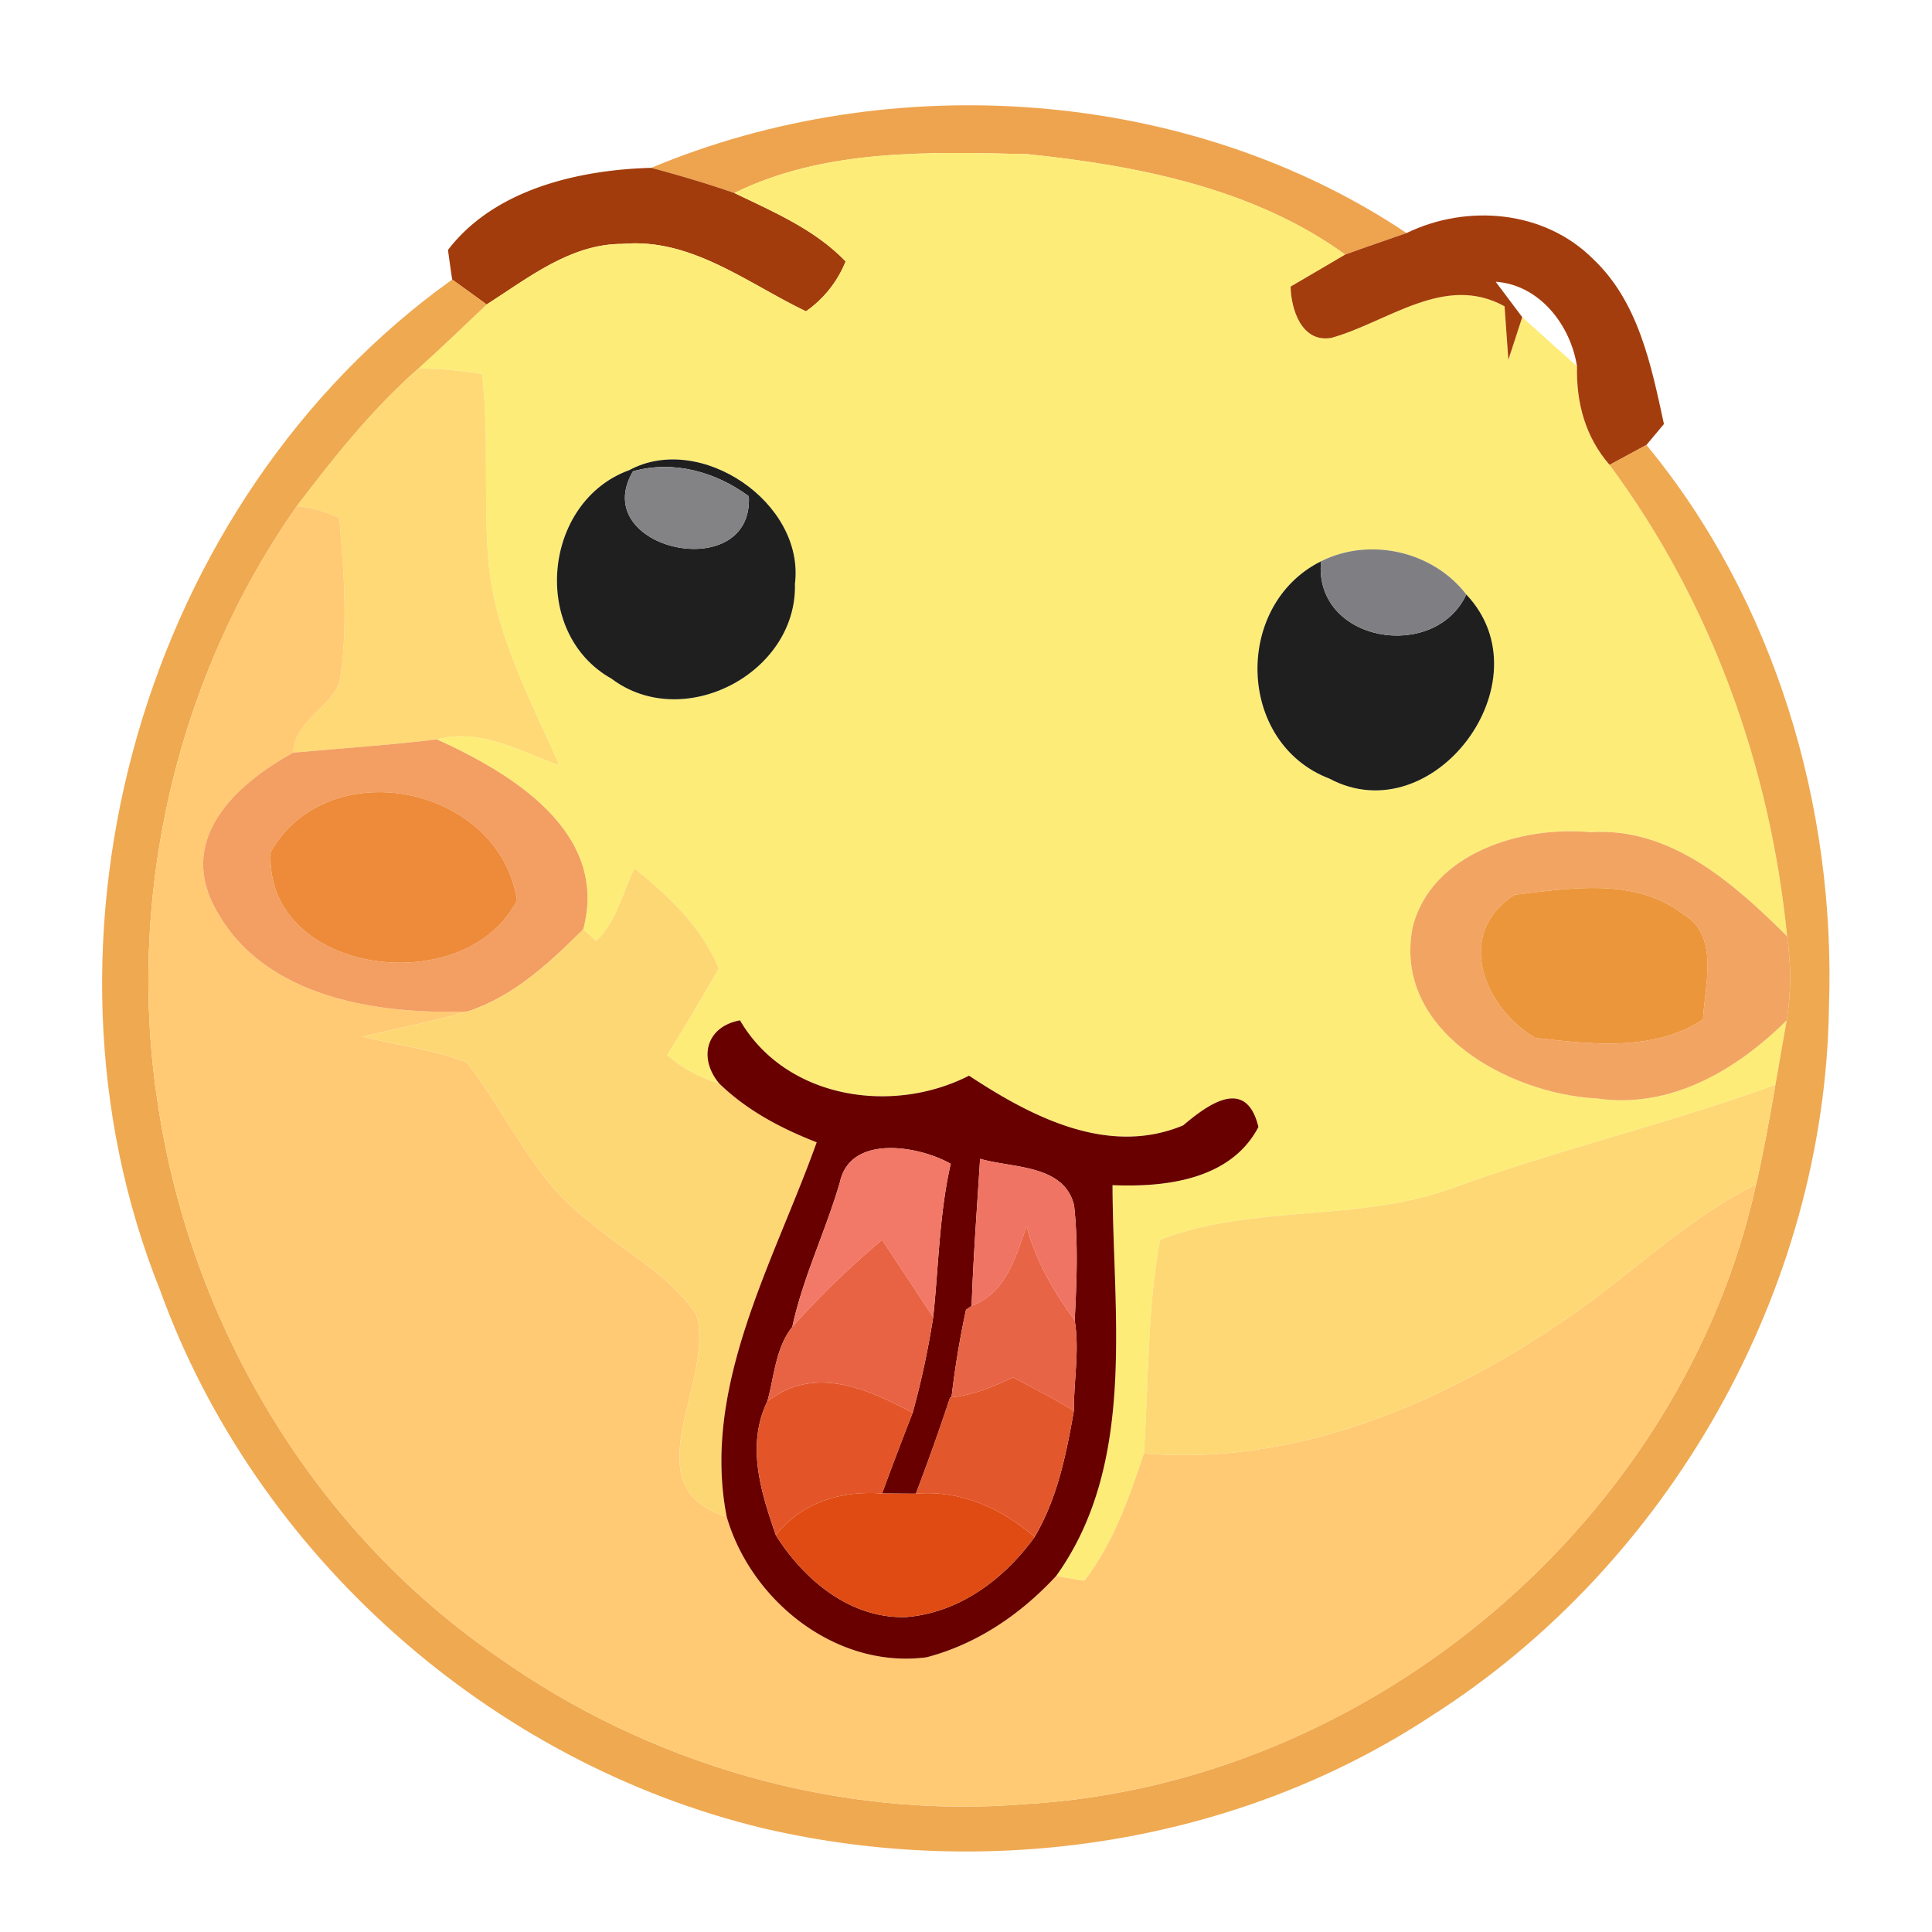 <svg t="1743136775401" class="icon" viewBox="0 0 1024 1024" version="1.1" xmlns="http://www.w3.org/2000/svg" p-id="65875" width="200" height="200"><path d="M345.173 88.96c127.573-53.44 285.12-42.56 400.32 34.56-10.88 3.84-21.76 7.467-32.533 11.413-48.427-35.093-109.973-47.147-168.32-53.227-52.053-1.173-107.413-2.987-155.413 20.587-14.507-5.013-29.227-9.387-44.053-13.333z" fill="#EEA44F" p-id="65876"></path><path d="M237.44 132.48c24.533-32.107 69.013-42.453 107.733-43.52 14.827 3.947 29.547 8.32 44.053 13.333 20.8 10.027 42.667 19.307 58.987 36.267a59.339 59.339 0 0 1-21.013 26.453c-31.04-14.827-60.8-39.04-97.28-35.733-27.413-0.107-49.92 18.027-72 32.107-4.48-3.307-13.653-9.92-18.24-13.227-0.64-3.947-1.707-11.733-2.24-15.68z" fill="#A23C0C" p-id="65877"></path><path d="M389.227 102.293c48-23.573 103.36-21.76 155.413-20.587 58.347 6.08 119.893 18.133 168.32 53.227-7.147 4.267-21.653 12.693-28.907 16.96 0.213 12.053 5.867 29.867 21.547 27.2 29.973-8.32 60.053-34.347 91.84-16.747 0.533 7.147 1.493 21.333 2.027 28.373 1.813-5.653 5.547-16.96 7.36-22.613 9.6 8.64 19.307 17.387 29.013 26.027-0.427 19.307 4.373 37.44 17.28 52.267 53.973 72.853 85.12 159.893 94.08 249.813-28.267-27.947-61.547-57.92-104.32-55.147-36.48-3.413-84.373 11.093-94.187 50.56-10.56 54.72 51.2 88.213 97.6 90.56 38.933 5.76 74.027-14.933 100.693-41.387-2.027 11.307-3.947 22.72-5.973 34.133-56.64 20.693-115.52 34.347-172.16 55.147-49.813 17.813-104.853 8.107-154.027 26.987-6.827 37.333-5.973 75.413-8.533 113.28-7.893 23.573-16.213 47.573-31.573 67.52l-14.933-2.56c42.773-59.627 30.08-138.133 29.867-207.147 28.267 1.173 62.72-2.88 77.333-30.827-6.507-26.987-26.88-11.84-39.893-0.853-39.893 16.64-80.64-4.693-113.493-26.347-40.96 20.907-97.173 12.16-121.387-29.333-17.92 3.307-22.293 19.947-10.987 33.493-10.453-3.093-19.627-8.107-27.627-15.147 9.6-15.04 18.453-30.507 27.413-45.867-9.173-21.973-26.56-38.507-44.8-53.013-6.293 12.907-9.387 28.16-20.16 38.4l-6.933-6.08c13.76-51.627-38.08-82.773-77.547-100.693 22.827-6.187 43.947 6.187 64.853 13.76-15.04-34.56-33.813-68.693-37.44-106.987-2.987-33.387 0.427-67.093-3.52-100.48-11.2-1.707-22.4-2.88-33.707-2.88 12.267-11.093 24.213-22.507 36.16-33.92 22.08-14.08 44.587-32.213 72-32.107 36.48-3.307 66.24 20.907 97.28 35.733 9.6-6.827 16.64-15.68 21.013-26.453-16.32-16.96-38.187-26.24-58.987-36.267m-55.68 146.88c-45.867 16.64-52.48 86.4-9.493 110.507 37.973 28.693 98.56-2.773 97.28-50.24 5.333-43.093-50.24-80.533-87.787-60.267m366.613 48.32c-46.4 23.147-44.8 96.32 4.48 115.2 55.147 29.333 115.84-51.84 72.533-97.6-17.6-22.933-51.093-30.613-77.013-17.6z" fill="#FDED78" p-id="65878"></path><path d="M745.493 123.52c32.213-15.573 73.067-12.053 98.88 13.76 24.107 22.72 30.827 56.427 37.547 87.467l-9.28 11.093c-4.907 2.667-14.72 8-19.52 10.56-12.907-14.827-17.707-32.96-17.28-52.267-3.413-21.867-19.84-43.2-43.093-44.8 4.693 6.293 9.387 12.48 14.08 18.773-1.813 5.653-5.547 16.96-7.36 22.613-0.533-7.04-1.493-21.227-2.027-28.373-31.787-17.6-61.867 8.427-91.84 16.747-15.68 2.667-21.333-15.147-21.547-27.2 7.253-4.267 21.76-12.693 28.907-16.96 10.773-3.947 21.653-7.573 32.533-11.413z" fill="#A43D0D" p-id="65879"></path><path d="M239.68 148.16c4.587 3.307 13.76 9.92 18.24 13.227-11.947 11.413-23.893 22.827-36.16 33.92-24.427 21.547-44.8 47.04-64.427 72.96-64.32 91.413-90.987 208.213-73.387 318.613 17.6 115.52 82.453 224.32 179.093 290.773 80.853 57.6 181.867 86.827 281.067 78.507 181.973-10.773 347.413-149.973 386.667-328.427 4.053-17.493 7.147-35.093 10.24-52.8 2.027-11.413 3.947-22.827 5.973-34.133 2.453-14.827 2.347-29.76 0.213-44.587-8.96-89.92-40.107-176.96-94.08-249.813 4.8-2.56 14.613-7.893 19.52-10.56 67.947 82.24 100.48 191.68 96.747 297.813-2.027 149.867-84.48 295.467-210.667 375.787-103.253 68.053-234.347 87.467-354.027 59.627C259.84 934.293 135.467 824.107 84.8 683.733 10.027 497.28 75.84 265.173 239.68 148.16z" fill="#EFA951" p-id="65880"></path><path d="M157.333 268.267c19.627-25.92 40-51.413 64.427-72.96 11.307 0 22.507 1.173 33.707 2.88 3.947 33.387 0.533 67.093 3.52 100.48 3.627 38.293 22.4 72.427 37.44 106.987-20.907-7.573-42.027-19.947-64.853-13.76-25.387 3.093-50.773 4.693-76.16 7.04 0.533-16.64 18.987-23.147 24.533-37.44 4.693-28.8 2.347-58.027-0.107-86.827-7.147-3.52-14.613-5.653-22.507-6.4z" fill="#FED975" p-id="65881"></path><path d="M333.547 249.173c37.547-20.267 93.12 17.173 87.787 60.267 1.28 47.467-59.307 78.933-97.28 50.24-42.987-24.107-36.373-93.867 9.493-110.507m1.92 0.64c-24.32 41.6 63.893 60.8 61.44 13.227-17.493-12.907-39.893-19.307-61.44-13.227zM704.64 412.693c-49.28-18.88-50.88-92.053-4.48-115.2-3.947 42.987 60.267 53.653 77.013 17.6 43.307 45.76-17.387 126.933-72.533 97.6z" fill="#1F1F1F" p-id="65882"></path><path d="M335.467 249.813c21.547-6.08 43.947 0.32 61.44 13.227 2.453 47.573-85.76 28.373-61.44-13.227z" fill="#838385" p-id="65883"></path><path d="M83.947 586.88c-17.6-110.4 9.067-227.2 73.387-318.613 7.893 0.747 15.36 2.88 22.507 6.4 2.453 28.8 4.8 58.027 0.107 86.827-5.547 14.293-24 20.8-24.533 37.44-27.627 15.147-58.667 41.92-43.947 77.12 23.253 51.733 85.76 61.76 136.427 60.053-18.453 5.12-37.227 9.067-55.893 13.333 18.347 4.373 37.333 6.933 55.147 13.44 21.973 27.84 35.627 62.72 64.96 84.267 18.88 16.533 42.88 28.373 56.96 49.707 10.347 35.093-35.52 91.2 16.107 107.093 13.013 44.8 58.24 80.747 105.92 74.453 26.88-7.04 50.027-22.933 68.693-43.093l14.933 2.56c15.36-19.947 23.68-43.947 31.573-67.52 84.693 7.253 167.253-30.293 234.667-78.933 29.547-21.76 56.64-47.253 89.813-63.68-39.253 178.453-204.693 317.653-386.667 328.427-99.2 8.32-200.213-20.907-281.067-78.507C166.4 811.2 101.547 702.4 83.947 586.88z" fill="#FFCA73" p-id="65884"></path><path d="M700.16 297.493c25.92-13.013 59.413-5.333 77.013 17.6-16.747 36.053-80.96 25.387-77.013-17.6z" fill="#7F7F83" p-id="65885"></path><path d="M155.413 398.933c25.387-2.347 50.773-3.947 76.16-7.04 39.467 17.92 91.307 49.067 77.547 100.693-17.813 17.707-36.8 35.52-61.227 43.52-50.667 1.707-113.173-8.32-136.427-60.053-14.72-35.2 16.32-61.973 43.947-77.12m-11.947 52.693c-3.627 65.173 103.253 79.36 130.56 25.493-9.6-60.907-100.053-79.147-130.56-25.493z" fill="#F39E62" p-id="65886"></path><path d="M143.467 451.627c30.507-53.653 120.96-35.413 130.56 25.493-27.307 53.867-134.187 39.68-130.56-25.493z" fill="#ED8B3A" p-id="65887"></path><path d="M748.693 491.627c9.813-39.467 57.707-53.973 94.187-50.56 42.773-2.773 76.053 27.2 104.32 55.147 2.133 14.827 2.24 29.76-0.213 44.587-26.667 26.453-61.76 47.147-100.693 41.387-46.4-2.347-108.16-35.84-97.6-90.56m54.187-17.387c-32.213 20.267-16.533 59.733 10.773 75.84 29.547 3.413 62.72 7.467 88.96-9.707 0.96-18.24 8.853-44.587-10.453-55.787-25.28-19.627-59.84-13.867-89.28-10.347z" fill="#F2A463" p-id="65888"></path><path d="M336.213 460.267c18.24 14.507 35.627 31.04 44.8 53.013-8.96 15.36-17.813 30.827-27.413 45.867 8 7.04 17.173 12.053 27.627 15.147 14.72 14.293 32.747 23.787 51.627 31.147-22.613 63.36-61.227 129.387-47.68 198.507-51.627-15.893-5.76-72-16.107-107.093-14.08-21.333-38.08-33.173-56.96-49.707-29.333-21.547-42.987-56.427-64.96-84.267-17.813-6.507-36.8-9.067-55.147-13.44 18.667-4.267 37.44-8.213 55.893-13.333 24.427-8 43.413-25.813 61.227-43.52l6.933 6.08c10.773-10.24 13.867-25.493 20.16-38.4z" fill="#FED775" p-id="65889"></path><path d="M802.88 474.24c29.44-3.52 64-9.28 89.28 10.347 19.307 11.2 11.413 37.547 10.453 55.787-26.24 17.173-59.413 13.12-88.96 9.707-27.307-16.107-42.987-55.573-10.773-75.84z" fill="#EC963C" p-id="65890"></path><path d="M381.227 574.293c-11.307-13.547-6.933-30.187 10.987-33.493 24.213 41.493 80.427 50.24 121.387 29.333 32.853 21.653 73.6 42.987 113.493 26.347 13.013-10.987 33.387-26.133 39.893 0.853-14.613 27.947-49.067 32-77.333 30.827 0.213 69.013 12.907 147.52-29.867 207.147-18.667 20.16-41.813 36.053-68.693 43.093-47.68 6.293-92.907-29.653-105.92-74.453-13.547-69.12 25.067-135.147 47.68-198.507-18.88-7.36-36.907-16.853-51.627-31.147m64 52.053c-7.467 25.92-19.627 50.56-25.28 76.907-8.96 11.307-9.493 26.133-13.227 39.467-11.307 23.253-3.413 48.107 4.48 70.933 14.933 23.787 39.68 44.48 69.227 43.413 28.16-2.347 51.733-20.053 67.947-42.453 12.053-20.48 16.747-43.733 20.8-66.88-0.107-15.893 3.093-32.107 0.427-47.893 1.067-20.373 1.92-40.747-0.32-61.013-5.333-21.867-32.96-19.627-49.813-24.64-1.6 26.027-3.627 51.947-4.48 77.973l-2.987 2.027a489.173 489.173 0 0 0-7.68 46.4l-0.747 0.107c-5.653 17.067-11.733 34.133-18.133 50.987-4.48 0-13.44-0.107-17.92-0.107 5.227-14.293 10.667-28.587 16.213-42.773 4.587-16.64 8.213-33.6 10.88-50.667 2.88-27.093 3.2-54.613 9.28-81.28-16.533-9.493-53.013-15.893-58.667 9.493z" fill="#680000" p-id="65891"></path><path d="M768.853 630.08c56.64-20.8 115.52-34.453 172.16-55.147-3.093 17.707-6.187 35.307-10.24 52.8-33.173 16.427-60.267 41.92-89.813 63.68-67.413 48.64-149.973 86.187-234.667 78.933 2.56-37.867 1.707-75.947 8.533-113.28 49.173-18.88 104.213-9.173 154.027-26.987z" fill="#FED875" p-id="65892"></path><path d="M445.227 626.347c5.653-25.387 42.133-18.987 58.667-9.493-6.08 26.667-6.4 54.187-9.28 81.28-9.067-13.653-18.027-27.307-27.093-40.96a473.28 473.28 0 0 0-47.573 46.08c5.653-26.347 17.813-50.987 25.28-76.907z" fill="#F27967" p-id="65893"></path><path d="M519.467 614.187c16.853 5.013 44.48 2.773 49.813 24.64 2.24 20.267 1.387 40.64 0.32 61.013-11.093-15.253-20.587-31.467-25.493-49.813-5.973 16.533-10.773 35.093-29.12 42.133 0.853-26.027 2.88-51.947 4.48-77.973z" fill="#EF7463" p-id="65894"></path><path d="M514.987 692.16c18.347-7.04 23.147-25.6 29.12-42.133 4.907 18.347 14.4 34.56 25.493 49.813 2.667 15.787-0.533 32-0.427 47.893-10.56-6.4-21.44-12.053-32.32-17.707-10.347 5.013-21.013 9.387-32.533 10.56 1.813-15.573 4.373-31.04 7.68-46.4l2.987-2.027z" fill="#E86446" p-id="65895"></path><path d="M419.947 703.253a473.28 473.28 0 0 1 47.573-46.08c9.067 13.653 18.027 27.307 27.093 40.96-2.667 17.067-6.293 34.027-10.88 50.667-24.213-12.8-52.053-25.387-77.013-6.08 3.733-13.333 4.267-28.16 13.227-39.467z" fill="#E76344" p-id="65896"></path><path d="M406.72 742.72c24.96-19.307 52.8-6.72 77.013 6.08-5.547 14.187-10.987 28.48-16.213 42.773-21.653-1.6-42.24 4.48-56.32 22.08-7.893-22.827-15.787-47.68-4.48-70.933z" fill="#E35529" p-id="65897"></path><path d="M504.32 740.587c11.52-1.173 22.187-5.547 32.533-10.56 10.88 5.653 21.76 11.307 32.32 17.707-4.053 23.147-8.747 46.4-20.8 66.88-17.707-15.253-39.253-24.96-62.933-22.933 6.4-16.853 12.48-33.92 18.133-50.987l0.747-0.107z" fill="#E3572D" p-id="65898"></path><path d="M411.2 813.653c14.08-17.6 34.667-23.68 56.32-22.08 4.48 0 13.44 0.107 17.92 0.107 23.68-2.027 45.227 7.68 62.933 22.933-16.213 22.4-39.787 40.107-67.947 42.453-29.547 1.067-54.293-19.627-69.227-43.413z" fill="#DF4B13" p-id="65899"></path></svg>